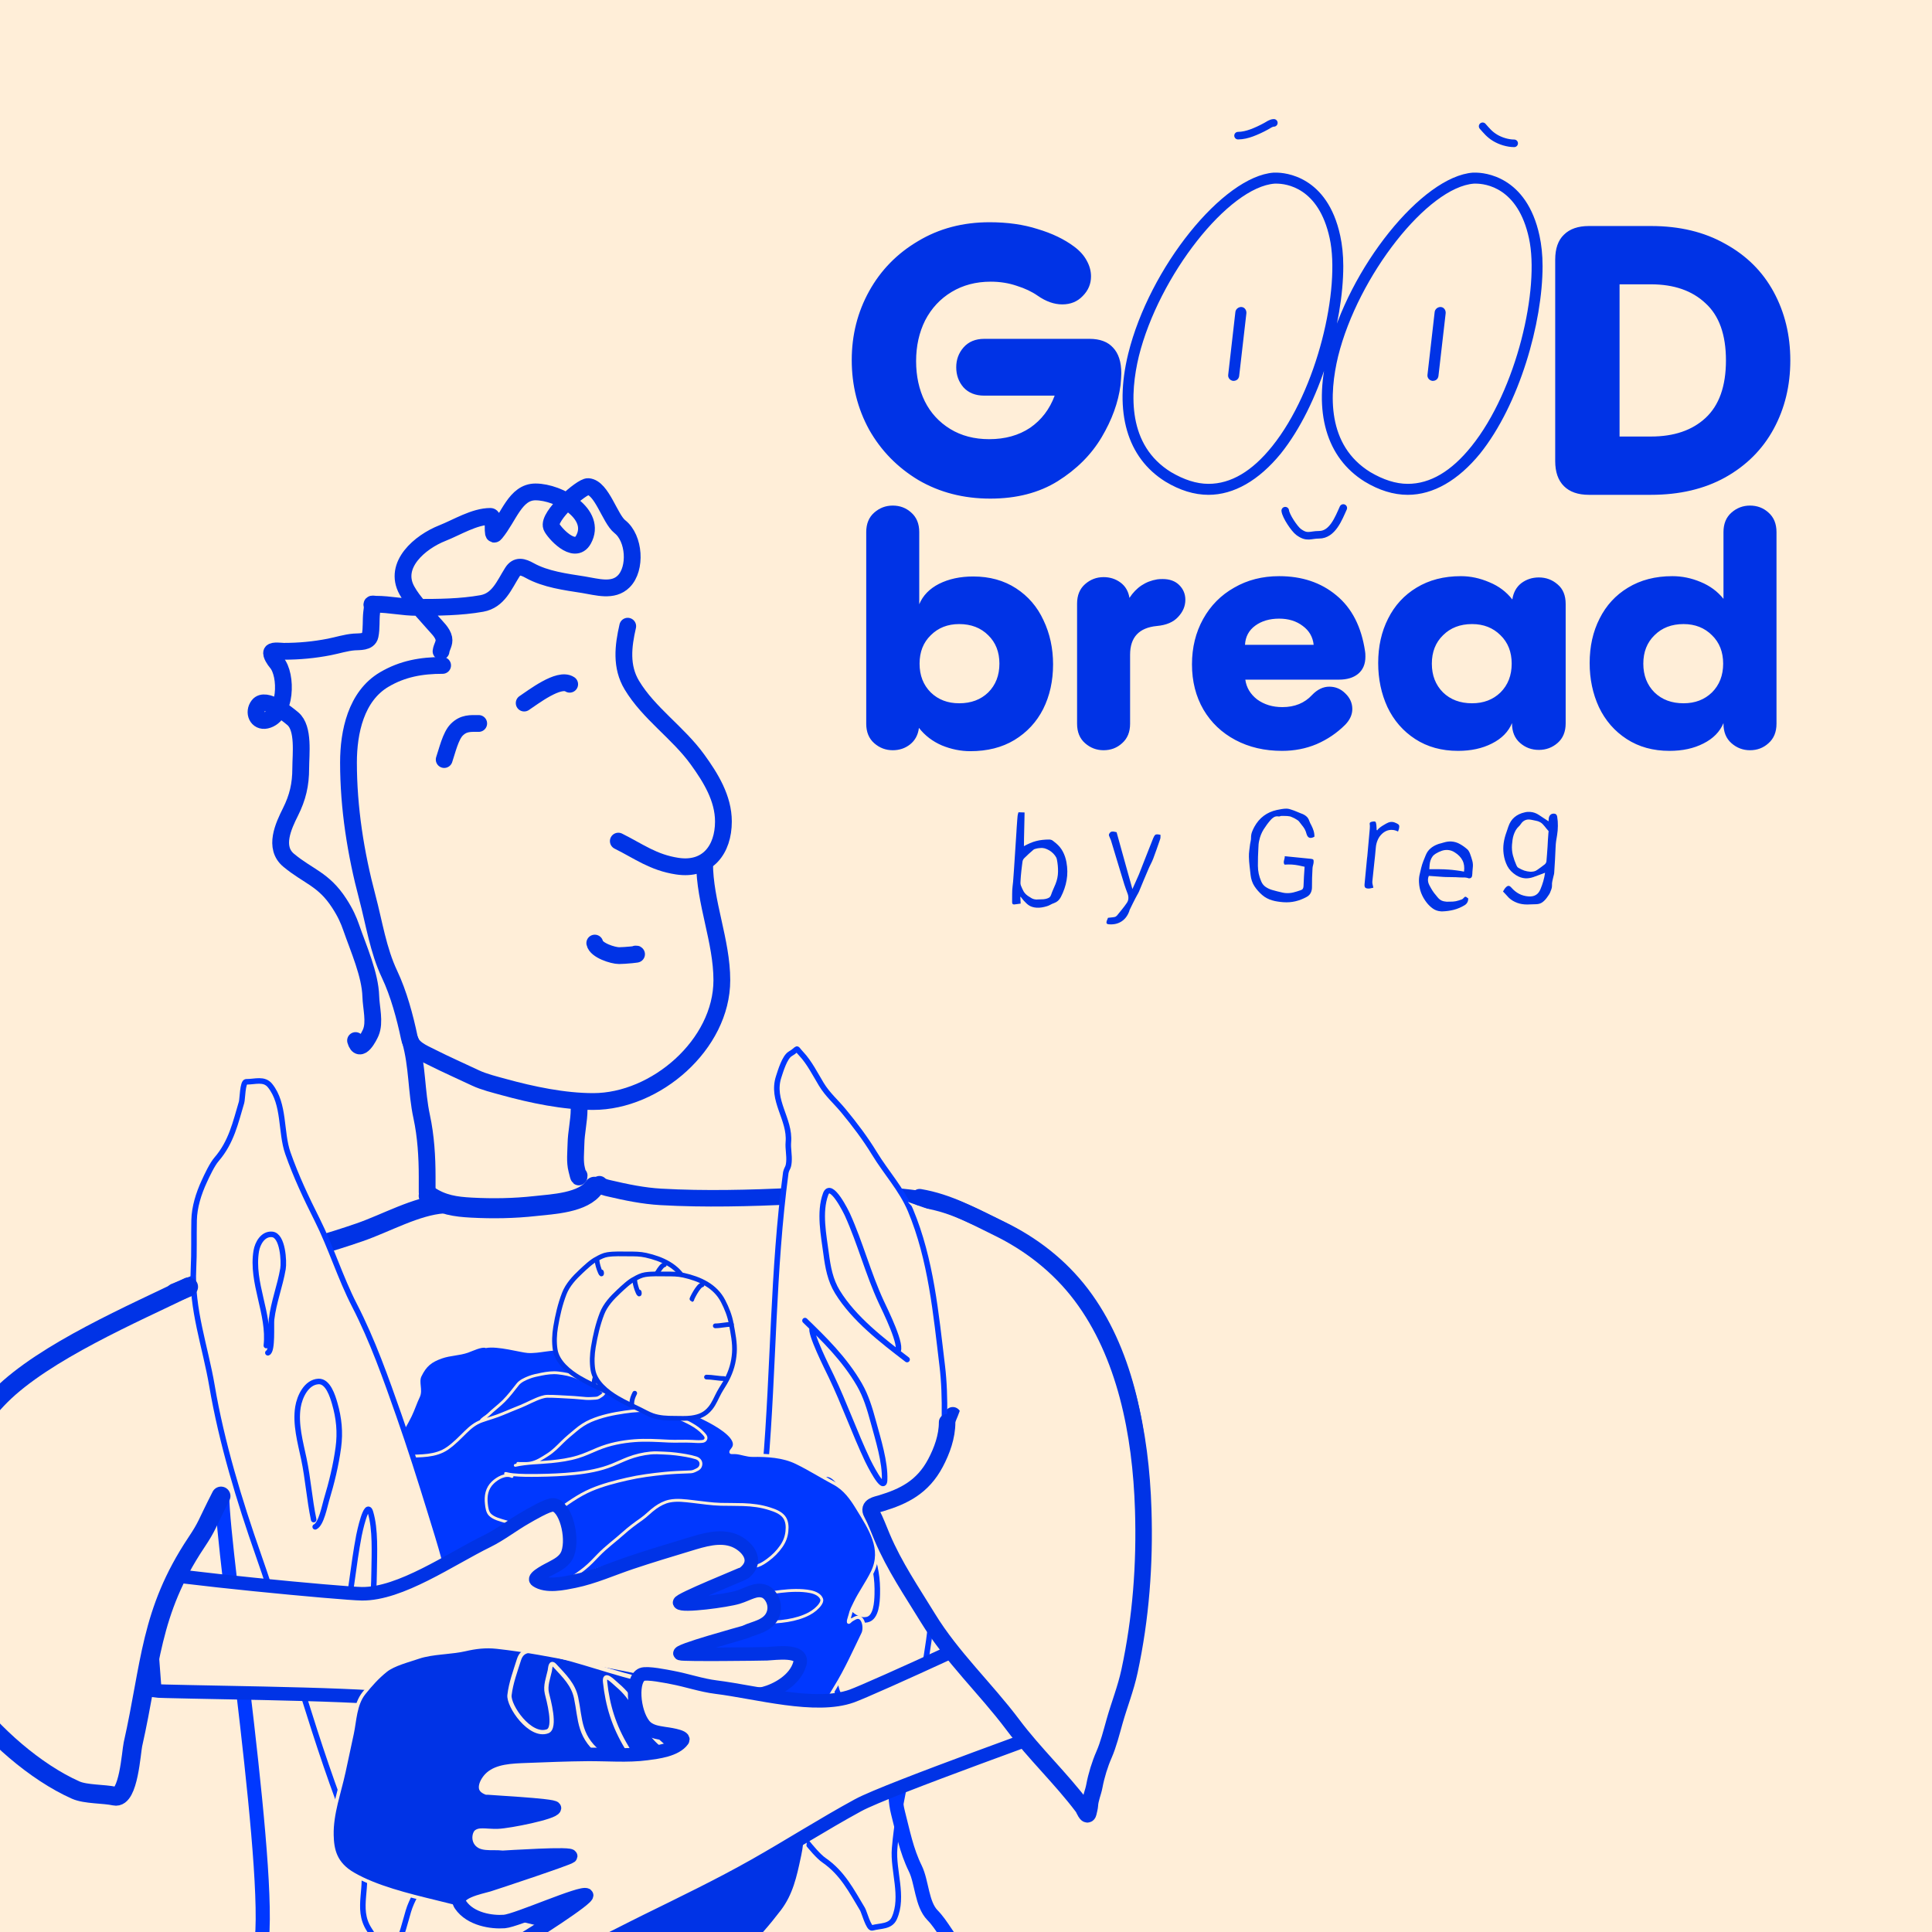 <svg width="1000" height="1000" viewbox="0 0 1000 1000" fill="none" xmlns="http://www.w3.org/2000/svg">
  <rect width="100%" height="100%" fill="#808080" stroke="none"/>
  <g clip-path="url(#clip0_229_356)">
    <rect width="1000" height="1000" fill="#FFEED8"/>
    <path d="M817.064 428.711C821.03 429.893 824.096 432.327 826.957 434.784C833.582 440.471 840.574 445.954 845.645 452.617C848.426 456.27 858.473 473.948 851.546 476.71C848.078 478.093 836.284 470.54 833.84 469.2C824.901 464.299 817.62 459.046 812.691 451.368C806.988 442.485 804.733 434.396 795.593 426.701C792.952 424.478 787.933 418.959 788.585 424.956C790.03 438.237 793.487 449.793 800.916 462.083C806.039 470.558 794.378 471.638 787.759 466.915C773.355 456.637 774.822 446.423 772.156 433.853C770.572 426.384 765.64 421.6 760.077 415.609C757.541 412.877 757.552 417.053 757.248 418.469C756.366 422.578 754.565 426.996 755.599 431.309C756.368 434.517 761.034 451.02 755.954 452.863C746.076 456.446 733.683 438.459 734.408 432.297C735.224 425.361 737.702 418.856 739.747 412.303C741.867 405.509 747.697 406.883 754.971 408.445C774.757 412.693 794.047 420.302 813.541 424.487" stroke="#FFEED8" stroke-width="3.624" stroke-linecap="round"/>
    <path d="M512.581 258.082C498.733 258.082 486.322 254.881 475.348 248.48C464.505 241.948 456.013 233.26 449.873 222.417C443.863 211.443 440.859 199.423 440.859 186.359C440.859 173.426 443.863 161.537 449.873 150.694C455.883 139.851 464.309 131.228 475.152 124.827C485.996 118.295 498.341 115.029 512.189 115.029C521.465 115.029 529.761 116.204 537.077 118.556C544.523 120.777 550.794 123.782 555.889 127.57C558.894 129.791 561.115 132.273 562.552 135.017C563.989 137.63 564.708 140.308 564.708 143.051C564.708 146.971 563.271 150.367 560.396 153.241C557.653 156.116 554.126 157.553 549.814 157.553C545.634 157.553 541.388 156.05 537.077 153.045C534.072 150.955 530.479 149.257 526.299 147.95C522.118 146.513 517.611 145.795 512.777 145.795C505.2 145.795 498.472 147.558 492.593 151.086C486.714 154.613 482.142 159.512 478.876 165.783C475.74 172.054 474.173 179.109 474.173 186.947C474.173 194.655 475.675 201.579 478.68 207.719C481.684 213.729 486.061 218.497 491.809 222.025C497.557 225.552 504.286 227.316 511.993 227.316C520.224 227.316 527.279 225.356 533.158 221.437C539.036 217.387 543.282 211.834 545.895 204.78H509.446C504.873 204.78 501.281 203.343 498.668 200.469C496.186 197.594 494.945 194.132 494.945 190.083C494.945 186.163 496.186 182.767 498.668 179.892C501.281 176.888 504.873 175.385 509.446 175.385H563.924C569.28 175.385 573.33 176.888 576.074 179.892C578.948 182.897 580.385 187.339 580.385 193.218C580.385 194.394 580.254 196.419 579.993 199.293C578.817 208.307 575.551 217.321 570.195 226.336C564.838 235.35 557.261 242.927 547.463 249.068C537.795 255.077 526.168 258.082 512.581 258.082ZM638.453 197.137H638.257C636.689 196.941 635.513 195.57 635.709 194.002L639.433 161.472C639.628 159.904 641.196 158.728 642.764 158.924C644.332 159.12 645.311 160.688 645.115 162.256L641.392 194.59C641.196 196.157 640.02 197.137 638.453 197.137ZM660.597 95.04C660.205 95.04 659.813 95.04 659.813 95.04C635.905 96.804 599.848 142.659 589.462 184.4C584.759 203.996 583.583 230.451 606.119 244.364C612.781 248.284 619.248 250.439 625.519 250.439C637.081 250.439 648.055 243.973 658.441 231.039C681.957 201.84 693.91 149.126 688.227 123.259C682.544 97 665.692 95.04 660.597 95.04ZM695.282 137.76C695.282 166.959 683.328 209.287 662.948 234.762C651.582 248.676 638.649 256.122 625.519 256.122C618.072 256.122 610.626 253.771 603.179 249.264C583.387 236.918 576.528 213.402 583.975 183.028C594.949 138.544 632.966 91.317 659.225 89.357C659.225 89.357 659.813 89.357 660.597 89.357C664.908 89.357 687.052 90.925 693.714 122.083C694.694 126.59 695.282 131.881 695.282 137.76ZM741.601 197.137H741.405C739.838 196.941 738.662 195.57 738.858 194.002L742.581 161.472C742.777 159.904 744.345 158.728 745.913 158.924C747.48 159.12 748.46 160.688 748.264 162.256L744.541 194.59C744.345 196.157 743.169 197.137 741.601 197.137ZM763.745 95.04C763.353 95.04 762.961 95.04 762.961 95.04C739.054 96.804 702.997 142.659 692.611 184.4C687.907 203.996 686.732 230.451 709.267 244.364C715.93 248.284 722.397 250.439 728.668 250.439C740.23 250.439 751.204 243.973 761.59 231.039C785.105 201.84 797.059 149.126 791.376 123.259C785.693 97 768.84 95.04 763.745 95.04ZM798.431 137.76C798.431 166.959 786.477 209.287 766.097 234.762C754.731 248.676 741.797 256.122 728.668 256.122C721.221 256.122 713.775 253.771 706.328 249.264C686.536 236.918 679.677 213.402 687.124 183.028C698.098 138.544 736.114 91.317 762.374 89.357C762.374 89.357 762.961 89.357 763.745 89.357C768.057 89.357 790.2 90.925 796.863 122.083C797.843 126.59 798.431 131.881 798.431 137.76ZM822.41 256.122C816.793 256.122 812.482 254.62 809.477 251.615C806.472 248.61 804.97 244.299 804.97 238.681V134.429C804.97 128.681 806.472 124.369 809.477 121.495C812.482 118.491 816.793 116.988 822.41 116.988H854.548C869.311 116.988 882.114 120.058 892.957 126.198C903.931 132.208 912.292 140.504 918.041 151.086C923.789 161.668 926.663 173.491 926.663 186.555C926.663 199.619 923.789 211.443 918.041 222.025C912.292 232.607 903.931 240.968 892.957 247.108C882.114 253.117 869.311 256.122 854.548 256.122H822.41ZM854.548 225.944C866.437 225.944 875.843 222.743 882.767 216.342C889.822 209.81 893.349 199.881 893.349 186.555C893.349 173.23 889.822 163.366 882.767 156.965C875.843 150.433 866.437 147.167 854.548 147.167H838.283V225.944H854.548Z" fill="#0033E6"/>
    <path d="M665.237 264.325C665.558 267.172 670.036 273.792 672.123 275.331C676.619 278.648 678.139 276.794 682.765 276.794C689.676 276.794 692.857 268.312 695.285 262.94" stroke="#0033E6" stroke-width="3.919" stroke-linecap="round"/>
    <path d="M767.412 65.364C769.535 67.723 770.91 69.528 773.808 71.294C776.605 73 780.421 74.186 783.733 74.186" stroke="#0033E6" stroke-width="3.919" stroke-linecap="round"/>
    <path d="M659.34 63.599C657.909 63.599 656.483 64.7 655.272 65.364C652.89 66.67 650.369 67.858 647.822 68.795C645.638 69.598 643.139 70.216 640.813 70.216" stroke="#0033E6" stroke-width="3.919" stroke-linecap="round"/>
    <path d="M529.983 437.968C531.105 437.351 532.178 436.827 533.202 436.393C534.249 435.94 535.289 435.582 536.322 435.318C537.378 435.035 538.459 434.838 539.566 434.728C540.674 434.596 541.862 434.534 543.129 434.54L543.318 434.554C543.991 434.602 544.576 434.835 545.075 435.251C545.595 435.647 546.105 436.054 546.603 436.47C548.137 437.764 549.321 439.222 550.155 440.846C551.01 442.471 551.62 444.268 551.985 446.239C552.577 449.472 552.607 452.58 552.075 455.563C551.564 458.547 550.561 461.476 549.066 464.347C548.675 465.08 548.197 465.711 547.63 466.241C547.065 466.749 546.371 467.153 545.546 467.453C544.919 467.662 544.307 467.935 543.712 468.272C543.118 468.61 542.507 468.872 541.881 469.06C540.974 469.332 540.071 469.542 539.174 469.689C538.276 469.835 537.375 469.876 536.471 469.811C535.693 469.755 535.005 469.632 534.406 469.441C533.805 469.271 533.252 469.03 532.746 468.719C532.24 468.408 531.76 468.035 531.305 467.601C530.851 467.167 530.368 466.678 529.858 466.134C529.564 465.817 529.292 465.481 529.043 465.125C528.817 464.749 528.504 464.399 528.105 464.075C528.146 464.669 528.177 465.263 528.198 465.856C528.219 466.449 528.249 467.064 528.287 467.701C527.712 467.765 527.157 467.842 526.623 467.93C526.088 468.018 525.555 468.085 525.024 468.132C524.982 468.129 524.939 468.136 524.895 468.154C524.853 468.151 524.811 468.148 524.769 468.145C524.454 468.122 524.219 468.01 524.064 467.809C523.932 467.588 523.869 467.298 523.873 466.94C523.91 465.548 523.915 464.164 523.887 462.789C523.882 461.394 523.96 460.005 524.123 458.622C524.315 457.136 524.452 455.667 524.535 454.215C524.641 452.744 524.747 451.272 524.853 449.801C525.062 446.604 525.269 443.429 525.475 440.274C525.681 437.12 525.889 433.944 526.097 430.748C526.14 430.159 526.177 429.496 526.209 428.759C526.262 428.023 526.315 427.277 526.37 426.52C526.424 425.764 526.477 425.028 526.529 424.313C526.603 423.579 526.661 422.918 526.703 422.329C526.724 422.035 526.778 421.732 526.864 421.421C526.97 421.112 527.068 420.781 527.157 420.428C527.726 420.448 528.263 420.466 528.769 420.481C529.275 420.496 529.792 420.512 530.319 420.529C530.306 421.881 530.278 423.294 530.236 424.77C530.214 426.248 530.181 427.735 530.136 429.232C530.113 430.73 530.08 432.217 530.037 433.693C530.015 435.171 529.997 436.596 529.983 437.968ZM528.287 454.929C528.267 455.498 528.236 456.087 528.192 456.697C528.148 457.306 528.224 457.861 528.421 458.361C528.813 459.361 529.261 460.334 529.764 461.278C530.289 462.204 531.034 463.007 531.999 463.689C532.664 464.139 533.331 464.557 534 464.943C534.671 465.308 535.406 465.519 536.205 465.577C536.31 465.584 536.426 465.593 536.552 465.602C536.678 465.611 536.806 465.599 536.935 465.566C537.636 465.511 538.335 465.487 539.032 465.495C539.749 465.504 540.451 465.439 541.138 465.298C541.759 465.174 542.334 464.972 542.861 464.693C543.41 464.394 543.807 463.874 544.051 463.131C544.373 462.182 544.735 461.257 545.138 460.356C545.562 459.457 545.955 458.545 546.317 457.621C547.167 455.505 547.605 453.382 547.631 451.25C547.679 449.119 547.476 446.949 547.022 444.74C546.878 444.096 546.545 443.438 546.023 442.767C545.522 442.097 544.922 441.483 544.222 440.926C543.523 440.369 542.764 439.912 541.944 439.558C541.147 439.183 540.38 438.97 539.645 438.917C539.224 438.887 538.716 438.903 538.12 438.966C537.525 439.007 537.034 439.078 536.647 439.176C536.347 439.239 536.034 439.323 535.71 439.426C535.387 439.508 535.113 439.647 534.888 439.842C534.078 440.523 533.277 441.226 532.486 441.951C531.716 442.657 530.956 443.384 530.205 444.132C529.682 444.644 529.365 445.234 529.254 445.902C529.175 446.404 529.082 447.115 528.973 448.037C528.865 448.959 528.755 449.891 528.645 450.834C528.556 451.779 528.473 452.639 528.396 453.415C528.34 454.193 528.304 454.697 528.287 454.929Z" fill="#0033E6"/>
    <path d="M573.494 475.057C574.09 474.995 574.676 474.931 575.251 474.867C575.846 474.825 576.433 474.741 577.012 474.613C577.205 474.585 577.401 474.493 577.603 474.339C577.823 474.207 578.003 474.061 578.141 473.902C579.023 472.804 579.904 471.716 580.785 470.638C581.665 469.56 582.495 468.447 583.275 467.299C583.772 466.553 584.03 465.758 584.049 464.914C584.088 464.072 583.919 463.194 583.541 462.279C582.971 460.801 582.445 459.316 581.96 457.823C581.499 456.311 581.037 454.799 580.575 453.287C579.652 450.262 578.738 447.249 577.835 444.247C576.932 441.224 576.02 438.2 575.096 435.176C574.996 434.809 574.853 434.451 574.667 434.099C574.503 433.728 574.323 433.293 574.127 432.792C574.125 432.814 574.081 432.694 573.994 432.434C573.93 432.155 573.971 431.873 574.118 431.588C574.363 431.119 574.64 430.801 574.948 430.633C575.257 430.444 575.664 430.368 576.169 430.404C576.4 430.421 576.661 430.461 576.952 430.524C577.265 430.588 577.597 430.665 577.95 430.754C579.293 435.583 580.635 440.423 581.976 445.274C583.338 450.126 584.724 455.096 586.132 460.184C586.764 458.75 587.355 457.43 587.907 456.223C588.481 454.997 589.024 453.768 589.535 452.537C590.774 449.414 591.99 446.312 593.184 443.228C594.399 440.146 595.626 437.044 596.865 433.922C597.221 433.081 597.536 432.523 597.809 432.246C598.084 431.949 598.547 431.824 599.199 431.871C599.388 431.885 599.608 431.911 599.859 431.95C600.11 431.989 600.381 432.041 600.672 432.104C600.646 432.461 600.64 432.841 600.653 433.243C600.667 433.646 600.608 434.022 600.477 434.372C599.912 436.064 599.325 437.754 598.718 439.443C598.133 441.112 597.527 442.78 596.9 444.446C596.537 445.371 596.135 446.261 595.693 447.117C595.253 447.951 594.841 448.83 594.458 449.753C593.62 451.7 592.793 453.648 591.977 455.597C591.182 457.547 590.376 459.496 589.56 461.444C589.283 462.058 588.965 462.659 588.606 463.246C588.268 463.834 587.951 464.424 587.655 465.015C587.163 465.973 586.683 466.921 586.214 467.859C585.765 468.82 585.293 469.79 584.8 470.768C584.727 470.911 584.663 471.065 584.609 471.23C584.575 471.397 584.532 471.563 584.478 471.728C583.591 474.073 582.25 475.814 580.457 476.953C578.662 478.113 576.524 478.603 574.044 478.425C573.603 478.393 573.281 478.317 573.078 478.197C572.875 478.077 572.752 477.888 572.707 477.631C572.683 477.376 572.739 477.031 572.876 476.598C573.033 476.186 573.239 475.673 573.494 475.057Z" fill="#0033E6"/>
    <path d="M664.975 443.167C667.304 443.398 669.58 443.625 671.804 443.849C674.048 444.074 676.293 444.299 678.538 444.524C679.146 444.588 679.538 444.722 679.713 444.925C679.91 445.129 679.985 445.557 679.938 446.209C679.898 446.755 679.795 447.308 679.628 447.866C679.461 448.425 679.368 448.989 679.348 449.558C679.277 451.137 679.204 452.727 679.132 454.328C679.081 455.909 679.062 457.492 679.075 459.078C679.1 460.199 678.89 461.209 678.445 462.107C678 463.004 677.316 463.705 676.392 464.209C674.456 465.274 672.489 466.041 670.49 466.51C668.512 466.98 666.42 467.136 664.213 466.977C663.246 466.908 662.282 466.796 661.321 466.643C660.38 466.511 659.444 466.307 658.513 466.028C657.581 465.771 656.677 465.41 655.802 464.946C654.925 464.503 654.089 463.935 653.294 463.244C651.722 461.885 650.385 460.362 649.28 458.677C648.197 456.993 647.535 455.044 647.293 452.829C647.13 451.275 646.956 449.731 646.77 448.196C646.585 446.661 646.475 445.111 646.439 443.545C646.413 442.444 646.471 441.35 646.612 440.261C646.777 439.153 646.921 438.033 647.044 436.901C647.126 436.358 647.227 435.826 647.349 435.307C647.471 434.787 647.531 434.253 647.528 433.703C647.521 432.625 647.677 431.633 647.996 430.726C648.337 429.8 648.751 428.889 649.238 427.995C650.55 425.617 652.177 423.706 654.12 422.261C656.062 420.816 658.299 419.815 660.833 419.258C661.669 419.086 662.515 418.925 663.371 418.775C664.227 418.625 665.088 418.55 665.955 418.549L666.238 418.569C666.848 418.613 667.441 418.74 668.018 418.951C668.617 419.142 669.215 419.343 669.812 419.555C670.431 419.769 671.026 420.012 671.598 420.286C672.191 420.561 672.786 420.805 673.383 421.017C674.395 421.343 675.27 421.807 676.009 422.41C676.77 422.993 677.332 423.836 677.697 424.94C677.839 425.309 677.992 425.68 678.156 426.051C678.342 426.402 678.528 426.754 678.714 427.105C679.197 428.027 679.592 428.985 679.901 429.979C680.211 430.953 680.36 431.977 680.345 433.054C679.572 433.527 678.87 433.74 678.239 433.695C677.251 433.624 676.575 432.888 676.211 431.489C675.882 430.197 675.341 429.049 674.589 428.044C673.859 427.041 673.095 426.056 672.298 425.09C672.122 424.888 671.833 424.655 671.429 424.394C671.027 424.111 670.591 423.848 670.123 423.603C669.676 423.359 669.226 423.147 668.774 422.967C668.345 422.767 668.016 422.638 667.788 422.579C667.288 422.48 666.786 422.412 666.281 422.375C665.777 422.339 665.271 422.324 664.764 422.33C664.279 422.316 663.782 422.312 663.275 422.318C663.042 422.322 662.806 422.379 662.565 422.488C662.326 422.577 662.091 422.613 661.86 422.596L661.797 422.592C661.713 422.586 661.64 422.58 661.576 422.576C661.515 422.55 661.453 422.535 661.39 422.531C660.591 422.473 659.881 422.644 659.261 423.043C658.663 423.422 658.134 423.881 657.672 424.418C656.337 425.949 655.132 427.574 654.057 429.292C652.983 431.011 652.222 432.921 651.775 435.023C651.624 435.646 651.515 436.283 651.447 436.933C651.402 437.563 651.366 438.205 651.341 438.858C651.272 440.396 651.204 441.933 651.135 443.471C651.088 445.01 651.071 446.562 651.086 448.126C651.091 449.521 651.235 450.894 651.518 452.246C651.822 453.599 652.246 454.907 652.789 456.172C653.312 457.414 654.077 458.378 655.084 459.063C656.091 459.748 657.205 460.272 658.426 460.634C659.336 460.911 660.237 461.156 661.13 461.368C662.025 461.559 662.939 461.773 663.873 462.009C664.143 462.071 664.414 462.122 664.686 462.162C664.958 462.203 665.23 462.233 665.504 462.253C666.849 462.35 668.156 462.243 669.425 461.933C670.716 461.603 672.002 461.21 673.281 460.753C673.778 460.598 674.134 460.349 674.349 460.005C674.566 459.641 674.683 459.184 674.701 458.636C674.758 456.971 674.835 455.318 674.931 453.677C675.051 452.016 675.161 450.334 675.263 448.63C674.142 448.359 673.039 448.121 671.955 447.916C670.871 447.712 669.772 447.569 668.658 447.489C668.048 447.445 667.426 447.432 666.791 447.45C666.157 447.446 665.521 447.475 664.883 447.534C664.634 447.178 664.501 446.831 664.483 446.491C664.465 446.152 664.5 445.806 664.589 445.453C664.679 445.079 664.77 444.705 664.86 444.332C664.971 443.959 665.01 443.571 664.975 443.167Z" fill="#0033E6"/>
    <path d="M712.863 429.788C713.06 429.401 713.427 428.994 713.965 428.568C714.504 428.121 715.083 427.708 715.702 427.33C716.323 426.931 716.896 426.592 717.424 426.313C717.972 426.036 718.333 425.861 718.507 425.789C719.204 425.501 719.91 425.383 720.624 425.434C721.297 425.483 722.01 425.703 722.764 426.095C723.11 426.268 723.395 426.426 723.617 426.569C723.839 426.712 723.996 426.881 724.087 427.078C724.201 427.255 724.26 427.471 724.263 427.725C724.266 427.978 724.231 428.314 724.159 428.731C724.095 429.022 724.012 429.302 723.908 429.569C723.804 429.836 723.71 430.115 723.626 430.404C722.69 429.914 721.738 429.635 720.771 429.565C719.531 429.476 718.396 429.679 717.367 430.176C716.36 430.674 715.476 431.35 714.718 432.204C713.982 433.038 713.394 434.01 712.955 435.119C712.516 436.229 712.246 437.34 712.145 438.452C711.888 441.434 711.59 444.392 711.253 447.326C710.916 450.238 710.609 453.185 710.331 456.165C710.275 456.647 710.313 457.157 710.443 457.694C710.594 458.233 710.731 458.824 710.854 459.467C710.447 459.543 710.018 459.639 709.566 459.755C709.135 459.872 708.687 459.924 708.223 459.912L708.003 459.896C707.309 459.846 706.826 459.653 706.555 459.316C706.306 458.96 706.22 458.384 706.299 457.586C706.501 455.361 706.713 453.147 706.935 450.945C707.159 448.721 707.372 446.486 707.576 444.24C707.588 444.072 707.611 443.905 707.644 443.738C707.677 443.571 707.7 443.404 707.712 443.236C707.928 440.822 708.142 438.439 708.353 436.088C708.566 433.715 708.781 431.322 708.997 428.908C709.022 428.551 709.037 428.203 709.04 427.865C709.064 427.529 709.046 427.2 708.984 426.879C708.893 426.386 708.929 426.029 709.093 425.809C709.257 425.588 709.564 425.431 710.014 425.336C710.336 425.275 710.603 425.231 710.816 425.204C711.05 425.179 711.252 425.172 711.42 425.184C711.777 425.21 712.009 425.364 712.115 425.646C712.222 425.928 712.322 426.443 712.416 427.189C712.431 427.275 712.441 427.434 712.445 427.666C712.472 427.88 712.487 428.113 712.49 428.367C712.514 428.622 712.528 428.866 712.532 429.099C712.538 429.311 712.538 429.469 712.53 429.574C712.59 429.621 712.64 429.656 712.681 429.68C712.742 429.706 712.803 429.742 712.863 429.788Z" fill="#0033E6"/>
    <path d="M739.56 453.352C739.282 453.987 739.133 454.589 739.113 455.158C739.093 455.727 739.149 456.27 739.281 456.786C739.434 457.305 739.64 457.816 739.899 458.321C740.16 458.804 740.422 459.277 740.685 459.74C741.153 460.576 741.676 461.385 742.253 462.166C742.853 462.928 743.465 463.68 744.088 464.422C744.728 465.207 745.416 465.775 746.152 466.123C746.889 466.451 747.762 466.651 748.771 466.724C749.849 466.717 750.907 466.698 751.944 466.667C752.983 466.615 754.023 466.415 755.062 466.067C755.559 465.913 756.046 465.747 756.524 465.57C757.024 465.374 757.438 465.044 757.768 464.582C758 464.282 758.275 464.143 758.59 464.166C758.737 464.177 758.891 464.24 759.051 464.358C759.212 464.475 759.362 464.591 759.502 464.707C759.643 464.802 759.794 464.908 759.954 465.025C759.965 466.631 759.309 467.82 757.986 468.591C756.22 469.647 754.379 470.423 752.462 470.919C750.569 471.396 748.606 471.667 746.572 471.732C746.424 471.742 746.276 471.742 746.129 471.731C746.003 471.722 745.877 471.713 745.75 471.704C744.195 471.592 742.824 471.113 741.639 470.267C740.453 469.421 739.386 468.394 738.438 467.185C737.239 465.64 736.3 464.009 735.62 462.291C734.962 460.575 734.578 458.719 734.468 456.725C734.395 455.389 734.487 454.107 734.745 452.879C735.002 451.651 735.292 450.414 735.614 449.17C735.909 448.008 736.264 446.882 736.681 445.792C737.099 444.681 737.548 443.572 738.029 442.466C738.614 441.093 739.435 439.968 740.491 439.094C741.548 438.198 742.782 437.494 744.192 436.983C744.692 436.787 745.21 436.634 745.746 436.524C746.284 436.394 746.813 436.242 747.332 436.068C748.736 435.641 750.069 435.473 751.33 435.563C752.886 435.675 754.333 436.117 755.672 436.89C757.033 437.643 758.339 438.582 759.589 439.707C759.867 439.96 760.108 440.283 760.312 440.678C760.538 441.054 760.722 441.437 760.863 441.827C761.325 443.044 761.723 444.266 762.057 445.495C762.393 446.702 762.47 447.975 762.289 449.314C762.2 449.963 762.143 450.614 762.117 451.267C762.114 451.901 762.067 452.542 761.978 453.19C761.975 453.232 761.961 453.284 761.936 453.346C761.931 453.409 761.927 453.472 761.922 453.535C761.833 453.888 761.644 454.17 761.354 454.381C761.066 454.572 760.743 454.654 760.385 454.629C760.322 454.624 760.249 454.619 760.165 454.613C760.102 454.608 760.04 454.583 759.98 454.536C759.465 454.351 758.903 454.237 758.293 454.193C757.81 454.158 757.324 454.155 756.836 454.183C756.371 454.192 755.896 454.179 755.413 454.144L755.192 454.128C754.036 454.045 752.877 454.004 751.715 454.005C750.574 454.007 749.423 453.988 748.264 453.947C747.821 453.936 747.369 453.914 746.906 453.881C746.465 453.849 746.013 453.816 745.55 453.783L741.325 453.479L739.56 453.352ZM757.784 451.145C758.076 448.842 757.804 446.9 756.967 445.318C756.152 443.717 754.825 442.344 752.985 441.197C752.38 440.794 751.778 440.497 751.179 440.306C750.58 440.115 749.986 439.999 749.398 439.956C748.305 439.878 747.238 440.023 746.197 440.392C745.179 440.741 744.173 441.218 743.178 441.822C742.472 442.236 741.897 442.744 741.452 443.346C741.03 443.929 740.699 444.57 740.458 445.271C740.218 445.972 740.059 446.711 739.982 447.487C739.905 448.264 739.847 449.062 739.809 449.884C741.523 449.859 743.212 449.864 744.879 449.9C746.547 449.914 748.212 449.981 749.872 450.101C751.196 450.196 752.518 450.333 753.836 450.513C755.156 450.671 756.472 450.882 757.784 451.145Z" fill="#0033E6"/>
    <path d="M801.547 425.115C801.571 424.778 801.582 424.473 801.581 424.198C801.581 423.902 801.612 423.619 801.674 423.349C801.806 422.682 802.077 422.152 802.486 421.759C802.894 421.366 803.406 421.16 804.02 421.141C804.105 421.126 804.18 421.121 804.243 421.125C804.327 421.131 804.4 421.136 804.463 421.141C804.905 421.173 805.243 421.313 805.479 421.563C805.737 421.793 805.91 422.175 805.999 422.709C806.263 424.313 806.38 425.917 806.35 427.52C806.34 429.125 806.204 430.721 805.942 432.308C805.759 433.373 805.589 434.417 805.431 435.441C805.294 436.466 805.208 437.517 805.173 438.592C805.102 440.742 805.002 442.868 804.872 444.972C804.742 447.076 804.61 449.2 804.477 451.346C804.467 451.768 804.416 452.186 804.323 452.602C804.231 452.997 804.128 453.402 804.014 453.816C803.854 454.565 803.685 455.303 803.506 456.03C803.327 456.756 803.261 457.523 803.309 458.329C803.328 458.943 803.231 459.56 803.017 460.178C802.803 460.797 802.57 461.403 802.316 461.997C802.113 462.469 801.859 462.915 801.554 463.337C801.268 463.781 800.974 464.204 800.67 464.605C799.988 465.57 799.212 466.37 798.342 467.004C797.473 467.639 796.413 467.975 795.164 468.012C794.149 468.023 793.132 468.056 792.114 468.109C791.116 468.185 790.112 468.187 789.103 468.114C788.283 468.055 787.448 467.921 786.597 467.712C785.766 467.504 784.963 467.214 784.187 466.841C783.41 466.49 782.68 466.057 781.999 465.543C781.316 465.05 780.712 464.479 780.189 463.828C779.857 463.445 779.505 463.06 779.131 462.674C778.777 462.311 778.384 461.902 777.951 461.449C778.189 461.085 778.405 460.721 778.601 460.354C778.817 459.99 779.062 459.669 779.335 459.393C779.908 458.779 780.425 458.489 780.888 458.522C781.119 458.539 781.355 458.63 781.597 458.795C781.838 458.96 782.096 459.201 782.369 459.516C783.541 460.847 784.85 461.892 786.295 462.651C787.762 463.412 789.388 463.856 791.175 463.985C792.689 464.094 793.942 463.846 794.937 463.241C795.95 462.659 796.751 461.66 797.339 460.245C797.924 458.871 798.415 457.48 798.812 456.072C799.208 454.685 799.512 453.239 799.726 451.733C798.641 452.141 797.598 452.53 796.6 452.902C795.622 453.276 794.635 453.638 793.638 453.988C792.143 454.494 790.724 454.698 789.378 454.601C787.823 454.489 786.286 453.967 784.769 453.033C782.727 451.745 781.204 450.157 780.199 448.267C779.217 446.359 778.575 444.263 778.275 441.98C778.031 440.082 778.038 438.224 778.296 436.404C778.553 434.584 779.012 432.769 779.67 430.957C779.855 430.442 780.03 429.926 780.193 429.41C780.357 428.893 780.532 428.377 780.717 427.863C781.415 425.8 782.472 424.175 783.888 422.988C785.306 421.78 787.067 420.946 789.171 420.484C789.667 420.351 790.148 420.269 790.615 420.24C791.103 420.211 791.589 420.215 792.072 420.249C793.649 420.363 795.133 420.882 796.524 421.806C797.33 422.35 798.137 422.883 798.944 423.406C799.773 423.931 800.64 424.5 801.547 425.115ZM801.008 438.324C801.056 437.08 801.122 435.86 801.208 434.662C801.296 433.442 801.385 432.213 801.474 430.973C801.486 430.804 801.509 430.627 801.544 430.439C801.579 430.251 801.546 430.122 801.445 430.051C801.091 429.688 800.759 429.305 800.45 428.902C800.141 428.5 799.822 428.096 799.491 427.692C799.182 427.29 798.84 426.906 798.465 426.541C798.111 426.177 797.7 425.863 797.234 425.597C796.503 425.185 795.74 424.919 794.946 424.798C794.174 424.658 793.404 424.497 792.635 424.315C792.469 424.282 792.301 424.259 792.133 424.247C791.987 424.215 791.83 424.194 791.662 424.181C790.107 424.07 788.79 424.609 787.711 425.799C787.459 426.076 787.225 426.387 787.01 426.731C786.818 427.055 786.575 427.344 786.282 427.598C785.581 428.244 785.001 428.953 784.545 429.723C784.109 430.494 783.756 431.293 783.485 432.118C783.214 432.944 783.015 433.796 782.889 434.674C782.764 435.532 782.67 436.391 782.608 437.253C782.475 439.103 782.63 440.92 783.072 442.706C783.536 444.472 784.151 446.207 784.916 447.91C785.025 448.15 785.165 448.403 785.336 448.669C785.53 448.915 785.749 449.1 785.994 449.223C787.008 449.803 787.989 450.265 788.937 450.608C789.906 450.931 790.98 451.135 792.157 451.22C792.791 451.223 793.397 451.161 793.977 451.034C794.578 450.908 795.135 450.652 795.648 450.267C796.294 449.806 796.94 449.345 797.586 448.885C798.255 448.405 798.903 447.913 799.531 447.408C799.754 447.234 799.95 447.005 800.119 446.722C800.289 446.417 800.394 446.129 800.435 445.857C800.567 444.599 800.668 443.349 800.736 442.107C800.827 440.846 800.918 439.585 801.008 438.324Z" fill="#0033E6"/>
    <path d="M503.74 298.386C512.226 298.386 519.61 300.425 525.892 304.503C532.174 308.58 536.913 314.091 540.109 321.034C543.415 327.977 545.068 335.582 545.068 343.848C545.068 352.444 543.36 360.159 539.944 366.992C536.527 373.714 531.568 379.06 525.065 383.027C518.673 386.884 511.069 388.813 502.252 388.813C497.293 388.813 492.388 387.821 487.539 385.837C482.69 383.743 478.722 380.713 475.636 376.745C475.196 380.382 473.653 383.248 471.008 385.341C468.473 387.325 465.497 388.317 462.081 388.317C458.444 388.317 455.248 387.105 452.492 384.68C449.737 382.256 448.359 378.894 448.359 374.596V275.407C448.359 271.109 449.737 267.748 452.492 265.323C455.248 262.899 458.444 261.686 462.081 261.686C465.828 261.686 469.024 262.899 471.669 265.323C474.424 267.748 475.802 271.109 475.802 275.407V312.768C477.675 308.25 481.092 304.723 486.051 302.188C491.121 299.653 497.017 298.386 503.74 298.386ZM496.466 364.016C502.638 364.016 507.652 362.142 511.51 358.395C515.367 354.538 517.296 349.578 517.296 343.517C517.296 337.455 515.367 332.551 511.51 328.804C507.652 324.947 502.638 323.018 496.466 323.018C490.515 323.018 485.61 324.947 481.753 328.804C477.896 332.551 475.967 337.455 475.967 343.517C475.967 349.578 477.896 354.538 481.753 358.395C485.61 362.142 490.515 364.016 496.466 364.016ZM598.987 299.874C599.648 299.764 600.585 299.709 601.797 299.709C605.434 299.709 608.299 300.756 610.393 302.85C612.487 304.944 613.534 307.478 613.534 310.454C613.534 313.76 612.267 316.736 609.732 319.381C607.308 322.026 603.671 323.569 598.821 324.01C589.564 324.892 584.935 329.851 584.935 338.888V374.596C584.935 378.894 583.557 382.256 580.802 384.68C578.157 387.105 574.961 388.317 571.214 388.317C567.577 388.317 564.381 387.105 561.626 384.68C558.87 382.256 557.493 378.894 557.493 374.596V312.438C557.493 308.14 558.87 304.778 561.626 302.354C564.381 299.929 567.577 298.717 571.214 298.717C574.52 298.717 577.441 299.653 579.976 301.527C582.51 303.401 584.053 306.046 584.604 309.462C588.131 304.062 592.925 300.866 598.987 299.874ZM706.568 337.235C706.678 337.786 706.733 338.668 706.733 339.88C706.733 343.737 705.466 346.713 702.931 348.807C700.506 350.791 697.2 351.783 693.012 351.783H644.575C645.126 355.86 647.165 359.277 650.691 362.032C654.328 364.677 658.682 366 663.751 366C670.143 366 675.268 363.906 679.126 359.718C681.881 356.852 684.856 355.42 688.052 355.42C691.249 355.42 694.004 356.577 696.318 358.891C698.743 361.206 699.955 363.906 699.955 366.992C699.955 369.857 698.743 372.557 696.318 375.092C692.02 379.39 687.061 382.752 681.44 385.176C675.929 387.491 669.978 388.648 663.586 388.648C654.549 388.648 646.503 386.774 639.45 383.027C632.397 379.28 626.886 374.045 622.919 367.322C618.951 360.489 616.967 352.664 616.967 343.848C616.967 335.141 618.896 327.316 622.753 320.373C626.611 313.43 631.956 308.029 638.789 304.172C645.622 300.205 653.392 298.221 662.098 298.221C673.891 298.221 683.754 301.527 691.689 308.14C699.735 314.752 704.694 324.451 706.568 337.235ZM662.098 320.208C657.139 320.208 653.006 321.42 649.7 323.845C646.393 326.269 644.63 329.575 644.409 333.763H679.952C679.511 329.686 677.638 326.434 674.331 324.01C671.025 321.475 666.947 320.208 662.098 320.208ZM796.5 298.882C800.247 298.882 803.498 300.094 806.254 302.519C809.009 304.833 810.386 308.195 810.386 312.603V374.431C810.386 378.729 809.009 382.09 806.254 384.515C803.498 386.94 800.247 388.152 796.5 388.152C792.753 388.152 789.502 386.94 786.746 384.515C783.991 382.09 782.614 378.729 782.614 374.431V374.265C780.74 378.784 777.268 382.311 772.199 384.846C767.239 387.38 761.398 388.648 754.675 388.648C746.189 388.648 738.805 386.609 732.523 382.531C726.241 378.453 721.447 372.943 718.141 366C714.945 359.056 713.347 351.452 713.347 343.186C713.347 334.59 715.055 326.93 718.472 320.208C721.888 313.375 726.792 308.029 733.185 304.172C739.687 300.205 747.347 298.221 756.163 298.221C761.123 298.221 766.027 299.268 770.876 301.362C775.726 303.346 779.693 306.321 782.779 310.289C783.33 306.652 784.873 303.841 787.408 301.858C790.053 299.874 793.084 298.882 796.5 298.882ZM761.949 364.016C767.901 364.016 772.805 362.142 776.662 358.395C780.52 354.538 782.448 349.578 782.448 343.517C782.448 337.455 780.52 332.551 776.662 328.804C772.805 324.947 767.901 323.018 761.949 323.018C755.778 323.018 750.763 324.947 746.906 328.804C743.048 332.551 741.12 337.455 741.12 343.517C741.12 349.578 743.048 354.538 746.906 358.395C750.763 362.142 755.778 364.016 761.949 364.016ZM905.791 261.686C909.538 261.686 912.734 262.899 915.379 265.323C918.134 267.748 919.512 271.109 919.512 275.407V374.596C919.512 378.894 918.134 382.256 915.379 384.68C912.734 387.105 909.538 388.317 905.791 388.317C902.154 388.317 898.958 387.105 896.203 384.68C893.447 382.256 892.07 378.894 892.07 374.596V374.265C890.196 378.784 886.725 382.311 881.655 384.846C876.696 387.38 870.855 388.648 864.132 388.648C855.646 388.648 848.262 386.609 841.98 382.531C835.698 378.453 830.904 372.943 827.597 366C824.401 359.056 822.803 351.452 822.803 343.186C822.803 334.59 824.511 326.93 827.928 320.208C831.344 313.375 836.249 308.029 842.641 304.172C849.143 300.205 856.803 298.221 865.62 298.221C870.579 298.221 875.428 299.213 880.167 301.196C885.016 303.18 888.984 306.101 892.07 309.958V275.407C892.07 271.109 893.447 267.748 896.203 265.323C898.958 262.899 902.154 261.686 905.791 261.686ZM871.406 364.016C877.357 364.016 882.261 362.142 886.119 358.395C889.976 354.538 891.905 349.578 891.905 343.517C891.905 337.455 889.976 332.551 886.119 328.804C882.261 324.947 877.357 323.018 871.406 323.018C865.234 323.018 860.219 324.947 856.362 328.804C852.505 332.551 850.576 337.455 850.576 343.517C850.576 349.578 852.505 354.538 856.362 358.395C860.219 362.142 865.234 364.016 871.406 364.016Z" fill="#0033E6"/>
    <path d="M222.098 630.038L309.967 618.749L473.807 630.038L569.608 699.906L579.372 855.813L569.608 918.968L462.518 797.233V896.391L473.807 976.022L508.588 1025.45L461.908 1037.65L131.483 1039.79C126.729 803.951 123.898 746.389 104.939 771.299L58.563 925.681C28.535 922.655 12.629 913.548 -14.05 883.272C-51.332 819.141 -44.661 781.136 16.765 709.669L112.262 661.768L222.098 630.038Z" fill="#FFEED8"/>
    <path d="M324.91 324.122C322.529 334.486 321.284 345.039 327.03 354.616C335.807 369.243 350.989 379.219 361.042 393.139C367.817 402.518 374.44 413.154 374.44 425.211C374.44 439.71 366.215 450.726 350.487 448.307C338.126 446.405 330.922 440.802 320.039 435.36" stroke="#0033E6" stroke-width="8.689" stroke-linecap="round"/>
    <path d="M364.693 446.726C364.693 467 373.624 486.993 373.624 507.352C373.624 540.649 339.468 570.144 307.044 570.144C291.857 570.144 275.408 566.683 260.762 562.656C256.187 561.397 250.394 559.976 246.147 557.964C238.576 554.378 230.93 551.028 223.412 547.228C218.565 544.779 213.032 542.702 211.864 537.124C209.626 526.428 206.34 514.235 201.67 504.375C195.695 491.763 193.662 477.736 190.122 464.409C184.09 441.702 180.378 418.141 180.378 394.671C180.378 378.934 184.248 360.358 198.873 351.727C208.388 346.112 218.127 344.419 229.096 344.419" stroke="#0033E6" stroke-width="8.689" stroke-linecap="round"/>
    <path d="M229.914 393.14C231.409 388.821 233.19 380.931 236.409 377.712C240.022 374.1 243.554 374.465 247.777 374.465" stroke="#0033E6" stroke-width="8.689" stroke-linecap="round"/>
    <path d="M271.319 363.906C275.815 360.967 289.297 350.451 294.866 354.163" stroke="#0033E6" stroke-width="8.689" stroke-linecap="round"/>
    <path d="M307.854 488.135C308.604 491.888 317.239 494.631 320.439 494.631C323.294 494.631 331.819 493.819 328.964 493.819" stroke="#0033E6" stroke-width="8.689" stroke-linecap="round"/>
    <path d="M228.283 337.113C228.537 334.823 230.235 332.977 229.726 330.437C229.105 327.327 225.964 324.581 224.043 322.317C219.411 316.858 214.087 311.901 210.6 305.582C203.316 292.378 217.425 280.498 228.96 275.945C236.431 272.996 245.547 267.284 253.814 267.284C256.547 267.284 254.04 278.904 256.431 276.035C263.476 267.581 266.7 254.612 277.175 254.612C289.432 254.612 309.305 266.161 301.991 279.327C297.306 287.76 286.418 275.246 285.413 272.607C283.357 267.211 301.049 251.616 304.426 251.866C311.522 252.392 315.657 268.53 320.846 272.607C328.454 278.585 329.451 294.316 322.831 300.935C317.277 306.489 308.904 303.745 301.991 302.65C292.825 301.198 282.457 299.907 274.158 295.297C270.555 293.295 267.549 292.435 265.182 296.154C260.996 302.731 258.024 310.807 249.394 312.348C238.427 314.306 226.879 314.378 215.743 314.378C208.527 314.378 201.762 312.754 194.587 312.754C193.336 312.754 192.239 312.251 192.512 313.205C192.829 314.315 192.509 315.901 192.376 316.994C191.902 320.904 192.382 325.175 191.564 328.993C190.794 332.589 186.039 332.064 183.264 332.286C178.952 332.631 174.688 334.029 170.453 334.857C162.629 336.388 154.859 337.113 146.907 337.113C145.766 337.113 141.309 336.466 140.682 337.564C140.026 338.711 142.347 342.04 143.027 342.796C148.855 349.272 148.217 370.468 137.75 372.794C133.145 373.817 130.977 368.671 133.735 365.125C137.373 360.448 148.406 369.332 151.553 371.982C157.459 376.955 155.658 390.383 155.658 397.649C155.658 406.117 154.093 412.778 150.335 420.293C146.719 427.525 141.472 438.675 149.433 445.284C159.667 453.78 167.448 455 175.557 467.475C178.8 472.466 180.464 476.274 181.776 480.062C185.532 490.913 191.611 504.443 191.925 515.743C192.086 521.527 194.191 529.037 191.925 534.418C191.105 536.366 186.196 546.163 184.031 538.587" stroke="#0033E6" stroke-width="8.689" stroke-linecap="round"/>
    <path d="M212.36 538.587C216.103 551.687 215.426 564.822 218.27 578.003C220.447 588.09 221.093 598.809 221.093 609.093C221.093 612.118 221.093 613.586 221.093 617.184" stroke="#0033E6" stroke-width="8.689" stroke-linecap="round"/>
    <path d="M299.744 574.202C299.744 580.153 298.222 586.118 298.12 592.065C298.046 596.354 297.425 601.28 298.526 605.463C298.809 606.538 299.744 610.952 299.744 608.447" stroke="#0033E6" stroke-width="8.689" stroke-linecap="round"/>
    <path d="M221.899 618.931C228.908 623.642 235.714 624.621 243.983 625.062C255.081 625.653 266.013 625.47 277.072 624.249C285.859 623.279 302.083 622.629 307.65 614.278" stroke="#0033E6" stroke-width="10.373" stroke-linecap="round"/>
    <path d="M310.273 612.952C311.719 614.339 313.606 614.686 315.393 615.106C324.198 617.171 333.065 618.995 342.044 619.505C365.025 620.808 387.995 620.144 410.978 619.138C433.675 618.145 456.959 617.399 479.482 621.2C493.868 623.628 505.218 630.046 518.364 636.413C533.993 643.983 548.581 655.029 559.826 669.864C581.818 698.875 589.581 738.142 590.776 775.806C591.635 802.864 589.627 829.496 583.938 855.766C582.054 864.463 578.918 872.141 576.513 880.602C574.997 885.935 573.429 892.142 571.237 897.098C569.21 901.682 567.411 907.462 566.47 912.54C565.86 915.831 564.37 918.923 564.203 922.255C564.164 923.041 563.681 925.014 563.461 925.92C562.885 928.282 561.153 923.746 560.647 923.079C549.702 908.642 536.744 896.666 525.828 882.206C512.322 864.313 495.513 848.819 483.585 829.418C475.547 816.345 466.988 803.968 460.802 789.461C459.124 785.525 457.572 781.243 455.566 777.547C453.615 773.953 457.839 773.408 460.373 772.644C471.564 769.269 481.022 764.665 487.376 752.711C490.569 746.703 493.159 739.723 493.159 732.549" stroke="#0033E6" stroke-width="8.543" stroke-linecap="round"/>
    <path d="M229.548 623.182C215.443 624.168 199.892 633.081 186.13 637.838C155.564 648.403 123.856 655.056 90.6 669.091" stroke="#0033E6" stroke-width="9.763" stroke-linecap="round"/>
    <path d="M396.162 759.138C400.46 708.366 399.95 657.559 406.725 606.93C407.424 604.127 408.07 604.759 408.353 601.416C408.65 597.91 407.777 594.506 408.059 591.173C409.078 579.133 398.994 569.637 403.056 557.297C404.01 554.4 406.106 547.189 409.025 545.472C413.965 542.568 411.238 541.806 414.765 545.502C418.794 549.724 422.149 556.32 425.112 561.22C428.375 566.617 432.544 570.08 436.592 574.979C442.394 582 447.874 589.239 452.599 596.999C458.667 606.963 466.781 615.713 471.269 626.437C481.931 651.916 484.457 680.143 487.689 706.833C489.741 723.786 488.683 741.485 487.899 758.456C487.089 775.979 486.168 793.384 484.687 810.874C482.963 831.241 481.209 851.846 476.686 871.849C473.147 887.5 472.488 903.788 469.103 919.501C466.398 932.056 464.129 943.96 463.049 956.722C462.075 968.219 467.949 981.644 462.894 992.843C460.846 997.382 455.84 996.673 451.436 997.867C449.608 998.363 447.306 989.617 446.448 988.197C440.827 978.902 436.203 969.56 426.527 962.877C423.621 960.871 419.729 956.142 417.519 953.438C413.056 947.975 409.227 941.812 407.379 935.282C405.085 927.181 403.316 919.127 400.781 911.091C394.49 891.138 396.581 870.251 394.855 850.021C392.329 820.427 393.661 788.679 396.162 759.138Z" fill="#FFEED8" stroke="#0038FF" stroke-width="2.867" stroke-linecap="round"/>
    <path d="M444.833 716.704C438.113 705.077 429.031 695.622 420.483 687.254C418.87 689.647 428.376 708.448 430.249 712.348C437.045 726.502 442.378 741.745 449.095 755.918C449.475 756.72 457.597 773.229 457.872 766.027C458.226 756.762 454.553 745.22 452.027 735.905C450.183 729.109 448.22 722.566 444.833 716.704Z" fill="#FFEED8"/>
    <path d="M416.66 683.536C426.235 692.818 437.099 703.322 444.833 716.704C448.22 722.566 450.183 729.109 452.027 735.905C454.553 745.22 458.226 756.762 457.872 766.027C457.597 773.229 449.475 756.72 449.095 755.918C442.378 741.745 437.045 726.502 430.249 712.348C428.375 708.444 418.85 689.609 420.488 687.247" stroke="#0038FF" stroke-width="2.867" stroke-linecap="round"/>
    <path d="M433.468 668.724C440.908 680.836 452.909 690.856 464.368 699.749C467.766 697.398 457.971 677.876 456.103 673.831C449.323 659.152 445.286 643.437 438.643 628.742C438.267 627.911 430.038 610.78 427.347 618.073C423.886 627.455 426.34 639.337 427.602 648.905C428.522 655.887 429.717 662.618 433.468 668.724Z" fill="#FFEED8"/>
    <path d="M469.501 703.701C456.636 693.833 442.031 682.664 433.468 668.724C429.717 662.618 428.522 655.887 427.602 648.905C426.34 639.337 423.886 627.455 427.347 618.073C430.038 610.78 438.267 627.911 438.643 628.742C445.286 643.437 449.323 659.152 456.103 673.831C457.973 677.88 467.786 697.437 464.358 699.756" stroke="#0038FF" stroke-width="2.867" stroke-linecap="round"/>
    <path d="M428.285 765.918C431.682 766.514 435.788 775.246 437.409 777.913C442.255 785.888 446.633 794.017 450.166 802.659C453.187 810.047 454.302 817.302 454.075 825.255C453.965 829.095 453.623 837.327 448.801 838.323C442.62 839.601 437.361 833.153 435.172 828.147C431.599 819.978 431.813 810.215 431.419 801.465C430.94 790.863 428.936 780.343 428.457 769.734" stroke="#0038FF" stroke-width="2.867" stroke-linecap="round"/>
    <path d="M427.146 859.268C429.837 859.482 432.356 873.058 433.317 875.517C436.611 883.947 441.92 891.179 445.61 899.392C447.104 902.716 449.91 916.154 444.625 918.045C440.105 919.662 436.147 915.436 434.529 911.788C427.775 896.57 433.204 878.405 427.318 863.084" stroke="#0038FF" stroke-width="2.867" stroke-linecap="round"/>
    <path d="M241.902 699.4C244.121 698.632 249.212 696.1 251.504 696.915C257.722 695.797 269.442 699.214 273.128 699.479C279.078 699.908 285.823 697.413 291.792 698.463C296.502 699.291 301.149 699.626 305.681 701.517C312.072 704.184 317.868 707.883 323.978 710.997C325.08 711.558 331.953 715.402 331.272 717.029C330.373 719.172 328.795 720.899 326.672 721.944C325.498 722.522 322.903 723.981 321.638 724.691C323.83 723.691 327.181 724.359 329.402 723.72C332.552 722.812 337.656 724.55 340.537 725.401C344.509 726.574 348.401 728.075 352.378 729.187C357.504 730.619 385.5 742.139 379.265 749.992C377.217 752.571 378.589 751.601 381.217 751.874C383.988 752.162 386.662 753.314 389.515 753.282C397.088 753.196 405.24 753.6 412.235 757C418.997 760.286 425.203 764.252 431.755 767.731C437.287 770.668 440.711 775.522 443.922 780.795C450.236 791.161 457.435 801.61 451.547 813.727C448.915 819.141 445.245 824.133 442.595 829.585C441.596 831.641 440.524 833.575 440.053 835.812C439.884 836.613 438.17 841.015 439.87 839.316C440.697 838.489 441.423 838.142 442.435 837.591C446.783 835.226 448.126 842.515 446.652 845.548C442.204 854.699 437.893 864.41 432.469 873.166C426.959 882.062 421.799 891.567 417.218 900.991C415.179 905.187 414.854 907.337 415.143 911.659C415.21 912.664 416.063 912.898 414.612 912.679C412.494 912.36 410.323 911.344 408.178 911.418C404.368 911.549 400.343 910.546 396.48 910.396C393.144 910.267 388.957 908.715 385.807 907.548L385.72 907.515C379.724 905.293 374.024 902.24 368.097 899.848C364.305 898.318 358.697 897.013 355.568 894.209C349.987 889.207 340.813 886.971 334.304 882.803C319.817 873.527 304.263 865.477 290.662 854.89C281.289 847.595 272.813 839.231 263.925 831.359C256.598 824.869 248.332 819.601 240.097 814.355C232.482 809.503 224.874 804.653 217.254 799.798C211.916 796.397 206.006 793.923 200.901 790.158C197.127 787.374 193.697 785.055 192.165 780.626C190.976 777.19 191.923 772.348 193.37 769.19C194.496 766.733 195.598 763.903 197.401 761.891C198.884 760.236 201.301 757.99 202.268 756C204.043 752.348 203.685 749.245 205.526 745.458C207.64 741.107 210.212 737.096 212.331 732.736C213.92 729.465 214.984 725.997 216.541 722.794C218.136 719.512 215.792 715.379 217.407 712.057C220.055 706.607 222.868 704.309 228.678 702.3C232.953 700.821 237.628 700.878 241.902 699.4Z" fill="#0038FF" stroke="#FFEED8" stroke-width="1.634" stroke-linecap="round"/>
    <path d="M210.47 753.749C217.636 753.533 225.436 753.939 231.573 749.689C235.158 747.206 237.996 744.175 241.081 741.158C243.534 738.758 246.033 736.71 249.304 735.536C252.954 734.226 256.655 733.276 260.234 731.74C263.346 730.404 266.505 729.176 269.638 727.888C273.239 726.406 276.639 724.414 280.35 723.255C281.327 722.95 282.303 722.725 283.324 722.713C287.303 722.668 291.322 723.044 295.298 723.209C297.991 723.322 300.669 723.663 303.356 723.851C305.004 723.966 306.676 723.788 308.323 723.721C309.729 723.665 310.32 723.036 311.396 722.367C311.681 722.189 312.863 721.187 312.658 720.756C312.491 720.404 312.025 720.128 311.729 719.863C310.346 718.624 308.671 717.759 307.031 716.917C304.157 715.442 301.225 714.073 298.245 712.822C295.27 711.574 292.148 711.014 288.963 710.641C286.088 710.305 283.027 710.716 280.206 711.282C278.03 711.719 275.846 712.14 273.777 712.963C271.714 713.783 269.364 714.797 267.948 716.588C265.656 719.487 263.393 722.509 260.775 725.126C258.232 727.668 255.292 729.79 252.723 732.309C251.592 733.417 249.554 734.254 248.864 735.673" stroke="#FFEED8" stroke-width="1.473" stroke-linecap="round"/>
    <path d="M266.709 758.464C272.808 757.117 279.175 757.17 285.368 756.55C290.068 756.08 294.565 755.431 299.094 754.068C302.635 753.002 305.942 751.409 309.35 749.998C315.483 747.457 321.834 746.209 328.432 745.694C334.278 745.237 340.088 745.621 345.932 745.913C349.983 746.116 354.02 745.817 358.073 746.019C359.708 746.1 361.39 746.257 363.025 746.125C363.687 746.072 364.579 745.965 365.017 745.38C366.019 744.041 365.029 742.968 364.04 741.89C360.5 738.029 355.399 735.805 350.696 733.729C346.733 731.98 342.569 730.824 338.264 730.322C333.342 729.747 328.188 730.168 323.297 730.876C317.434 731.725 311.254 732.989 305.8 735.349C302.917 736.597 300.427 738.245 298.032 740.27C295.638 742.294 293.225 744.245 290.998 746.455C288.601 748.833 286.362 751.161 283.492 752.981C280.761 754.714 277.921 756.654 274.691 757.271C273.268 757.543 271.705 757.562 270.261 757.517C269.518 757.494 268.755 757.553 268.021 757.456" stroke="#FFEED8" stroke-width="1.473" stroke-linecap="round"/>
    <path d="M265.007 764.218C261.679 762.601 257.418 765.096 255.053 767.384C251.951 770.383 251.279 774.267 251.749 778.412C251.952 780.206 252.208 782.496 253.495 783.891C255.442 786.002 259.108 786.781 261.691 787.585C266.015 788.932 270.805 789.61 275.28 788.646C279.552 787.725 283.442 785.702 286.932 783.129C293.017 778.643 299.1 774.069 306.105 771.101C311.98 768.612 318.268 767.003 324.471 765.574C331.023 764.065 337.621 763.223 344.303 762.563C348.191 762.179 352.047 762.028 355.945 761.893C357.072 761.854 358.275 761.887 359.309 761.396C360.564 760.799 361.962 760.358 362.539 758.982C363.379 756.978 362.215 755.201 360.265 754.587C356.988 753.557 353.365 753.066 349.975 752.602C347.875 752.314 345.765 752.204 343.649 752.109C341.314 752.004 338.939 751.85 336.607 752.09C332.759 752.488 328.951 753.373 325.339 754.747C322.53 755.816 319.821 757.126 317.037 758.26C310.806 760.798 303.93 762.02 297.261 762.691C291.077 763.314 284.794 763.585 278.577 763.655C274.161 763.705 269.771 763.748 265.376 763.301C264.389 763.201 263.403 763.026 262.436 762.801C262.318 762.774 261.802 762.6 261.693 762.638C261.639 762.656 262.224 763.414 262.351 763.476" stroke="#FFEED8" stroke-width="1.473" stroke-linecap="round"/>
    <path d="M275.349 825.858C277.703 825.832 279.884 825.407 282.067 824.509C284.264 823.604 286.352 822.391 288.408 821.208C290.702 819.889 293.009 818.57 295.223 817.119C297.795 815.433 300.334 813.654 302.723 811.717C305.226 809.686 307.404 807.358 309.626 805.034C313.647 800.829 318.405 797.422 322.724 793.534C325.639 790.911 328.756 788.581 331.974 786.348C334.575 784.543 336.69 782.177 339.271 780.36C341.458 778.82 343.861 777.504 346.493 776.97C350.503 776.156 354.485 776.736 358.506 777.181C363.349 777.717 368.194 778.503 373.073 778.626C376.948 778.723 380.811 778.647 384.688 778.78C389.357 778.939 393.984 779.514 398.439 780.962C401.083 781.822 403.908 782.82 405.721 785.05C407.415 787.134 407.58 790.076 407.301 792.641C406.985 795.547 406.05 797.96 404.377 800.366C402.464 803.117 400.155 805.443 397.453 807.419C395.881 808.569 394.236 809.71 392.373 810.334C389.444 811.317 386.265 810.797 383.296 810.271C377.823 809.301 372.697 807.039 367.281 805.899C363.381 805.078 359.508 805.916 355.627 806.343C353.008 806.631 350.391 806.82 347.796 807.288C345.237 807.751 342.713 808.371 340.161 808.863C335.131 809.833 330.029 810.295 324.909 810.193C317.517 810.045 310.382 810.938 303.934 814.772C302.143 815.837 300.346 816.913 298.378 817.616C296.655 818.232 294.945 818.769 293.202 819.32C291.41 819.886 289.709 820.822 287.992 821.578C286.34 822.305 284.69 823.058 283.026 823.756C281.701 824.313 280.364 825.019 278.961 825.352C278.47 825.469 277.818 825.711 277.328 825.594C276.885 825.489 275.64 825.557 276.778 825.456" stroke="#FFEED8" stroke-width="1.473" stroke-linecap="round"/>
    <path d="M318.185 833.143C318.794 833.22 319.381 833.142 319.974 833.094C322.55 832.883 325.141 832.727 327.73 832.559C338.068 831.888 348.55 831.614 358.748 830.47C362.565 830.041 366.433 829.712 370.205 829.169C374.448 828.559 378.571 827.677 382.76 826.952C386.3 826.339 389.9 825.86 393.477 825.33C397.067 824.798 400.608 824.126 404.245 823.707C408.954 823.165 414.615 822.843 419.465 823.83C422.251 824.398 424.593 825.672 425.291 827.698C425.607 828.615 425.068 829.618 424.549 830.393C423.31 832.239 421.07 834.078 418.772 835.286C412.124 838.782 403.432 839.777 394.906 839.624C390.733 839.548 386.553 839.078 382.376 838.806C378.718 838.568 375.067 838.477 371.411 838.284C363.018 837.842 354.706 836.797 346.329 836.032C339.86 835.442 333.432 835.078 326.983 834.26C323.835 833.86 320.548 833.567 317.46 833.175" stroke="#FFEED8" stroke-width="1.473" stroke-linecap="round"/>
    <path d="M315.786 851.392C316.108 851.549 316.474 851.559 316.834 851.597C318.394 851.763 319.944 851.981 321.496 852.187C327.695 853.012 333.831 854.224 340.124 854.593C342.479 854.73 344.827 854.967 347.199 854.993C349.866 855.021 352.564 854.783 355.242 854.698C357.506 854.627 359.755 854.687 362.009 854.697C364.272 854.707 366.558 854.581 368.805 854.703C371.716 854.86 375.094 855.354 377.524 856.945C378.919 857.859 379.8 859.364 379.457 861.334C379.302 862.226 378.623 863.079 378.039 863.722C376.647 865.255 374.682 866.642 372.914 867.437C367.802 869.739 362.431 869.444 357.579 868.11C355.204 867.457 352.969 866.438 350.665 865.602C348.646 864.871 346.577 864.276 344.543 863.587C339.873 862.004 335.471 859.876 330.929 857.998C327.421 856.548 323.854 855.313 320.441 853.655C318.775 852.845 316.99 852.115 315.357 851.321" stroke="#FFEED8" stroke-width="1.473" stroke-linecap="round"/>
    <path d="M115.01 774.045C115.01 803.969 142.928 981.79 134.377 1010.61C132.43 1017.17 134.248 1025.77 133.412 1032.61C133.082 1035.31 132.131 1041.02 133.251 1043.71C133.358 1043.97 136.483 1042.9 136.737 1042.84C141.049 1041.67 145.396 1040.76 149.823 1040.1C186.771 1034.58 225.223 1037.03 262.446 1037.83C292.734 1038.47 322.986 1038.5 353.296 1038.7C377.345 1038.87 401.403 1039.63 425.482 1039.63C441.638 1039.63 457.379 1040.26 473.267 1037.26C479.395 1036.1 489.348 1035.73 494.236 1031.27C496.169 1029.51 497.313 1029.02 499.599 1028.01C503.086 1026.49 514.263 1029.54 511.076 1027.5C510.065 1026.85 508.465 1023.12 507.537 1021.97C504.197 1017.84 500.477 1013.11 496.65 1009.42C490.99 1003.97 487.837 996.582 482.652 991.296C477.047 985.581 477.206 974.168 473.75 967.126C469.124 957.703 467.374 948.197 464.793 938.257C462.041 927.657 464.311 913.995 464.311 902.984" stroke="#0038FF" stroke-width="7.322" stroke-linecap="round"/>
    <path d="M133.748 804.898C150.631 852.973 162.868 902.287 182.113 949.603C183.492 952.141 183.959 951.368 185.071 954.533C186.237 957.853 186.245 961.368 187.353 964.523C191.356 975.924 183.973 987.644 190.997 998.572C192.647 1001.14 196.483 1007.59 199.739 1008.52C205.249 1010.1 202.801 1011.52 205.288 1007.06C208.131 1001.96 209.726 994.734 211.367 989.248C213.174 983.206 216.342 978.808 219.033 973.051C222.891 964.8 226.382 956.419 229.012 947.723C232.389 936.556 238.052 926.052 239.71 914.546C243.648 887.207 239.021 859.248 235.461 832.6C233.2 815.674 227.741 798.804 222.729 782.571C217.555 765.81 212.301 749.191 206.485 732.63C199.713 713.345 192.852 693.837 183.461 675.606C176.113 661.341 171.394 645.737 164.18 631.374C158.415 619.896 153.236 608.941 148.992 596.857C145.169 585.971 147.491 571.503 139.791 561.927C136.671 558.046 132.003 559.987 127.44 559.934C125.546 559.912 125.51 568.956 125.034 570.545C121.922 580.952 119.786 591.155 112.093 600.049C109.783 602.72 107.199 608.273 105.738 611.445C102.786 617.852 100.623 624.778 100.47 631.562C100.28 639.98 100.585 648.22 100.145 656.635C99.053 677.527 106.312 697.225 109.71 717.241C114.68 746.524 123.924 776.926 133.748 804.898Z" fill="#FFEED8" stroke="#0038FF" stroke-width="2.867" stroke-linecap="round"/>
    <path d="M191.499 833.782C187.907 846.722 181.483 858.151 175.305 868.394C173.143 866.482 177.636 845.899 178.471 841.653C181.504 826.249 182.848 810.155 185.799 794.751C185.966 793.88 189.692 775.862 191.763 782.766C194.427 791.647 193.764 803.741 193.652 813.391C193.57 820.432 193.309 827.259 191.499 833.782Z" fill="#FFEED8"/>
    <path d="M172.536 872.952C179.48 861.566 187.365 848.675 191.499 833.782C193.309 827.259 193.57 820.432 193.652 813.391C193.764 803.741 194.427 791.647 191.763 782.766C189.692 775.862 185.966 793.88 185.799 794.751C182.848 810.155 181.504 826.249 178.471 841.653C177.635 845.903 173.134 866.524 175.312 868.4" stroke="#0038FF" stroke-width="2.867" stroke-linecap="round"/>
    <path d="M192.519 883.079C196.687 869.489 205.795 856.782 214.66 845.301C218.538 846.726 213.947 868.079 213.152 872.463C210.266 888.373 210.297 904.598 207.547 920.489C207.392 921.387 203.717 940.034 199.285 933.648C193.584 925.432 192.982 913.314 191.806 903.735C190.947 896.746 190.418 889.93 192.519 883.079Z" fill="#FFEED8"/>
    <path d="M218.639 840.189C208.656 852.966 197.316 867.438 192.519 883.079C190.418 889.93 190.947 896.746 191.806 903.735C192.982 913.314 193.584 925.432 199.285 933.648C203.717 940.034 207.392 921.387 207.547 920.489C210.297 904.598 210.266 888.373 213.152 872.463C213.948 868.075 218.547 846.683 214.648 845.297" stroke="#0038FF" stroke-width="2.867" stroke-linecap="round"/>
    <path d="M163.146 790.284C166.285 788.856 168.073 779.374 168.973 776.386C171.667 767.451 173.868 758.484 175.123 749.233C176.196 741.324 175.458 734.021 173.245 726.378C172.177 722.688 169.783 714.804 164.866 715.048C158.561 715.36 155.086 722.92 154.221 728.315C152.809 737.119 155.463 746.517 157.273 755.086C159.466 765.47 160.162 776.156 162.357 786.547" stroke="#0038FF" stroke-width="2.867" stroke-linecap="round"/>
    <path d="M138.652 700.197C141.205 699.316 140.241 685.542 140.555 682.921C141.632 673.934 144.959 665.603 146.474 656.727C147.088 653.135 146.436 639.422 140.847 638.916C136.066 638.483 133.293 643.566 132.64 647.503C129.916 663.929 139.723 680.153 137.863 696.46" stroke="#0038FF" stroke-width="2.867" stroke-linecap="round"/>
    <path d="M187.337 824.931C176.956 824.821 86.604 816.209 75.484 813.088L80.152 875.15C84.37 875.825 185.355 876.505 202.673 879.41C223.035 882.826 243.075 887.665 263.365 891.397C284.107 895.212 305.14 897.658 326.059 900.28C346.409 902.832 367.463 906.778 388.244 905.123L388.245 905.123C391.271 904.882 405.135 903.778 404.513 895.729C404.024 889.387 396.032 889.637 390.841 888.828C385.65 888.019 349.533 879.309 350.743 877.444C352.436 874.833 389.18 878.167 395.416 876.539C401.652 874.911 411.615 869.821 414.032 860.973C416.072 853.503 400.977 855.849 397.006 855.983C393.035 856.118 353.811 856.567 352.105 855.918C349.021 854.743 384.957 845.09 385.758 844.695C390.301 842.454 398.061 841.783 400.26 835.112C401.968 829.928 398.743 824.822 395.677 823.704C391.203 822.072 387.495 825.029 381.908 826.758C376.321 828.488 352.9 831.649 351.742 829.528C350.971 828.114 384.417 814.768 385.193 814.148C393.487 807.515 386.141 799.825 380.059 797.406C372.57 794.428 364.104 797.139 356.429 799.465C346.5 802.475 336.545 805.466 326.657 808.785C316.91 812.056 307.27 816.407 297.366 818.427C291.783 819.565 282.712 821.574 277.584 817.966C275.462 816.474 284.823 811.95 285.363 811.654C288.357 810.012 292.467 808.161 293.94 803.882C296.866 795.378 292.564 779.306 286.344 778.921C283.497 778.745 274.582 784.077 272.051 785.518C265.424 789.293 259.078 794.279 252.327 797.592C232.958 807.1 207.334 825.142 187.337 824.931Z" fill="#FFEED8" stroke="#0033E6" stroke-width="7" stroke-linecap="round"/>
    <path d="M53.379 756.349C53.379 756.349 128.782 747.914 109.823 772.825L81.754 844.524L61.076 929.342C31.047 926.316 15.141 917.209 -11.538 886.933C-48.82 822.802 -42.149 784.797 19.277 713.33L53.379 756.349Z" fill="#FFEED8"/>
    <path d="M97.619 666.039C69.123 679.902 23.121 699.654 0.292 722.483C-18.276 741.05 -33.576 772.534 -38.761 798.459C-45.252 830.911 -36.106 853.631 -17.381 879.255C-3.994 897.574 18.255 917.237 39.177 926.536C44.379 928.848 53.69 928.415 59.376 929.678C66.538 931.27 67.948 906.688 68.802 902.896C78.149 861.422 77.526 834.548 101.586 798.459C107.516 789.563 106.467 789.91 114.4 774.35" stroke="#0033E6" stroke-width="9.763" stroke-linecap="round"/>
    <path d="M404.914 989.263C399.193 996.775 392.751 1004.2 385.789 1011.02C378.113 1018.55 366.227 1019.06 354.506 1017.25C345.345 1015.83 336.047 1012.94 328.578 1010.63C326.463 1009.97 324.494 1009.36 322.716 1008.84C312.002 1005.71 301.029 1003.11 290.057 1000.5C283.237 998.882 276.418 997.263 269.662 995.518C254.908 991.708 239.957 987.942 225.188 984.344L224.987 984.295L224.907 984.275C211.489 981.006 194.602 976.892 182.773 970.006C178.127 967.302 175.4 964.158 173.83 960.691C172.27 957.247 171.888 953.56 171.801 949.841C171.669 944.271 172.665 938.678 173.959 933.199C174.525 930.804 175.139 928.463 175.745 926.152C176.544 923.105 177.33 920.111 177.973 917.114L182.248 897.203C182.594 895.591 182.858 893.865 183.133 892.065C183.407 890.274 183.691 888.414 184.076 886.58C184.845 882.917 186.032 879.256 188.441 876.272C191.832 872.073 195.136 868.292 199.625 864.666C201.698 862.991 204.688 861.69 207.722 860.598C209.486 859.964 211.362 859.369 213.114 858.814C214.336 858.426 215.498 858.058 216.519 857.709C220.195 856.452 224.402 855.908 228.567 855.458C229.173 855.393 229.778 855.33 230.381 855.267C233.96 854.892 237.462 854.525 240.652 853.793C246.013 852.562 251.172 851.856 257.211 852.519C271.731 854.115 286.027 856.886 300.321 859.657C304.624 860.491 308.926 861.325 313.234 862.127C329.121 865.083 344.497 868.436 360.184 872.647C371.288 875.629 381.932 878.832 390.803 885.503C399.35 891.93 403.656 901.431 407.33 909.539C407.556 910.038 407.78 910.531 408.002 911.018C415.388 927.221 419.12 944.188 415.638 960.408C415.528 960.922 415.418 961.436 415.308 961.951C413.297 971.38 411.261 980.928 404.914 989.263Z" fill="#0033E6" stroke="#FFEED8" stroke-width="1.831" stroke-linecap="round"/>
    <path d="M339.195 874.071C342.817 875.15 345.616 877.374 348.229 879.617C354.278 884.81 360.663 889.817 365.294 895.901C367.833 899.237 377.008 915.379 370.683 917.901C367.516 919.164 356.746 912.267 354.515 911.044C346.352 906.568 339.703 901.771 335.202 894.761C329.995 886.649 327.935 879.262 319.59 872.236C317.178 870.206 312.595 865.166 313.19 870.642C314.509 882.77 317.666 893.322 324.45 904.545C329.128 912.283 318.48 913.27 312.436 908.957C299.283 899.572 300.622 890.245 298.188 878.766C296.741 871.946 292.238 867.578 287.158 862.107C284.842 859.612 284.853 863.426 284.575 864.718C283.77 868.471 282.125 872.505 283.069 876.444C283.771 879.373 288.032 894.443 283.394 896.125C274.373 899.398 263.056 882.973 263.718 877.346C264.464 871.013 266.726 865.072 268.593 859.088C270.53 852.884 275.854 854.139 282.496 855.565C300.563 859.444 318.177 866.392 335.978 870.214" stroke="#FFEED8" stroke-width="2.212" stroke-linecap="round"/>
    <path d="M440.886 877.861C450.662 874.368 533.253 836.732 542.744 830.152L558.593 890.337C554.826 892.352 459.596 925.963 444.176 934.362C426.044 944.238 408.682 955.355 390.723 965.506C372.363 975.883 353.28 985.061 334.363 994.369C315.961 1003.42 297.349 1014.03 277.167 1019.25L277.165 1019.25C274.227 1020.01 260.762 1023.49 258.721 1015.68C257.114 1009.53 264.749 1007.15 269.392 1004.69C274.034 1002.23 305.329 982.211 303.577 980.843C301.124 978.927 267.481 994.074 261.056 994.571C254.63 995.068 243.551 993.51 238.378 985.936C234.011 979.541 249.045 976.83 252.842 975.661C256.64 974.491 293.861 962.112 295.262 960.94C297.793 958.823 260.675 961.431 259.789 961.319C254.763 960.683 247.209 962.583 242.953 956.995C239.646 952.653 241.027 946.774 243.56 944.716C247.256 941.714 251.727 943.297 257.572 943.108C263.418 942.919 286.588 938.261 286.989 935.878C287.257 934.29 251.287 932.594 250.35 932.261C240.345 928.7 244.778 919.033 249.738 914.76C255.844 909.5 264.731 909.299 272.745 908.993C283.112 908.596 293.498 908.173 303.928 908.082C314.21 907.992 324.741 908.958 334.762 907.634C340.411 906.887 349.641 905.824 353.31 900.74C354.829 898.637 344.503 897.417 343.896 897.313C340.53 896.739 336.042 896.331 333.252 892.767C327.71 885.685 326.53 869.088 332.283 866.694C334.916 865.598 345.084 867.727 347.946 868.264C355.442 869.668 363.069 872.309 370.532 873.237C391.943 875.901 422.054 884.589 440.886 877.861Z" fill="#FFEED8" stroke="#0033E6" stroke-width="7" stroke-linecap="round"/>
    <path d="M292.064 669.542C293.818 665.017 297.282 661.318 300.783 658.05C302.965 656.013 306.321 652.826 308.819 651.642C310.522 650.656 312.425 649.674 314.428 649.373C318.007 648.837 321.699 649.037 325.31 649.037C328.383 649.037 331.284 649.02 334.302 649.699C342.66 651.58 350.691 655.17 354.775 663.134C356.652 666.794 358.194 670.615 358.934 674.689C359.84 679.67 360.956 684.772 360.584 689.878C360.217 694.91 358.951 699.207 356.655 703.68C355.473 705.983 353.969 708.071 352.726 710.34C351.244 713.047 350.162 715.982 348.21 718.407C345.529 721.737 342.516 722.964 338.399 723.534C335.523 723.931 332.538 723.723 329.638 723.723C325.807 723.723 321.843 723.581 318.209 722.305C316.014 721.533 313.865 720.252 311.77 719.237C307.802 717.315 303.745 715.453 299.942 713.218C294.65 710.108 288.387 705.098 287.358 698.586C286.761 694.804 286.953 690.661 287.579 686.905C288.56 681.017 289.905 675.115 292.064 669.542Z" fill="#FFEED8" stroke="#0033E6" stroke-width="2.441" stroke-linecap="round"/>
    <path d="M309.008 652.381C309.182 654.295 309.915 656.695 310.693 658.445C311.792 660.918 311.282 657.744 311.282 658.445" stroke="#0033E6" stroke-width="2.441" stroke-linecap="round"/>
    <path d="M343.873 654.655C341.902 654.901 338.268 662.234 338.568 662.234" stroke="#0033E6" stroke-width="2.441" stroke-linecap="round"/>
    <path d="M359.034 675.12C356.202 675.12 353.489 675.878 350.697 675.878" stroke="#0033E6" stroke-width="2.441" stroke-linecap="round"/>
    <path d="M355.244 703.164C352.231 703.164 349.264 702.406 346.148 702.406" stroke="#0033E6" stroke-width="2.441" stroke-linecap="round"/>
    <path d="M307.494 716.049C307.494 714.025 308.171 712.42 309.01 710.744" stroke="#0033E6" stroke-width="2.441" stroke-linecap="round"/>
    <path d="M311.593 679.916C313.346 675.391 316.81 671.692 320.311 668.424C322.493 666.387 325.849 663.2 328.347 662.016C330.05 661.03 331.953 660.048 333.956 659.747C337.536 659.211 341.227 659.411 344.839 659.411C347.911 659.411 350.812 659.394 353.83 660.073C362.188 661.954 370.219 665.544 374.303 673.508C376.18 677.168 377.722 680.989 378.463 685.063C379.369 690.044 380.484 695.146 380.112 700.252C379.745 705.284 378.479 709.581 376.183 714.055C375.002 716.357 373.497 718.445 372.255 720.714C370.772 723.421 369.69 726.356 367.738 728.781C365.058 732.112 362.044 733.339 357.927 733.908C355.052 734.305 352.066 734.097 349.166 734.097C345.335 734.097 341.371 733.955 337.738 732.679C335.543 731.907 333.393 730.626 331.299 729.611C327.33 727.689 323.273 725.827 319.471 723.592C314.179 720.482 307.915 715.472 306.887 708.96C306.29 705.178 306.481 701.035 307.107 697.279C308.089 691.391 309.433 685.489 311.593 679.916Z" fill="#FFEED8" stroke="#0033E6" stroke-width="2.441" stroke-linecap="round"/>
    <path d="M328.537 662.755C328.711 664.669 329.444 667.069 330.221 668.819C331.321 671.292 330.811 668.118 330.811 668.819" stroke="#0033E6" stroke-width="2.441" stroke-linecap="round"/>
    <path d="M363.402 665.029C361.43 665.275 357.797 672.608 358.097 672.608" stroke="#0033E6" stroke-width="2.441" stroke-linecap="round"/>
    <path d="M378.564 685.494C375.732 685.494 373.018 686.252 370.226 686.252" stroke="#0033E6" stroke-width="2.441" stroke-linecap="round"/>
    <path d="M374.772 713.538C371.759 713.538 368.792 712.78 365.677 712.78" stroke="#0033E6" stroke-width="2.441" stroke-linecap="round"/>
    <path d="M327.02 726.423C327.02 724.399 327.698 722.794 328.536 721.118" stroke="#0033E6" stroke-width="2.441" stroke-linecap="round"/>
    <path d="M469.891 622.105L532.271 644.102L574.703 693.835L594.018 787.243L585.786 865.668L563.303 934.528L501.239 865.668L451.841 785.649C456.637 791.137 551.587 709.456 469.891 622.105Z" fill="#FFEED8"/>
    <path d="M476.007 619.664C490.966 622.203 502.768 628.916 516.438 635.576C532.69 643.493 547.858 655.048 559.551 670.564C582.419 700.908 590.491 741.98 591.734 781.374C592.627 809.676 590.539 837.533 584.623 865.009C582.664 874.106 579.403 882.137 576.902 890.987C575.326 896.565 573.696 903.057 571.417 908.241C569.309 913.035 567.438 919.081 566.459 924.393C565.825 927.834 564.276 931.068 564.103 934.554C564.061 935.377 563.56 937.44 563.33 938.388C562.732 940.858 560.931 936.114 560.405 935.416C549.024 920.315 535.549 907.789 524.2 892.664C510.156 873.95 492.677 857.743 480.274 837.451C471.916 823.777 463.016 810.831 456.584 795.657C454.839 791.54 453.225 787.062 451.139 783.196C449.111 779.436 453.503 778.866 456.137 778.067C467.774 774.538 477.609 769.722 484.215 757.218C487.536 750.934 490.229 743.633 490.229 736.13" stroke="#0033E6" stroke-width="8.543" stroke-linecap="round"/>
  </g>
  <defs>
    <clipPath id="clip0_229_356">
      <rect width="1000" height="1000" fill="white"/>
    </clipPath>
  </defs>
</svg>